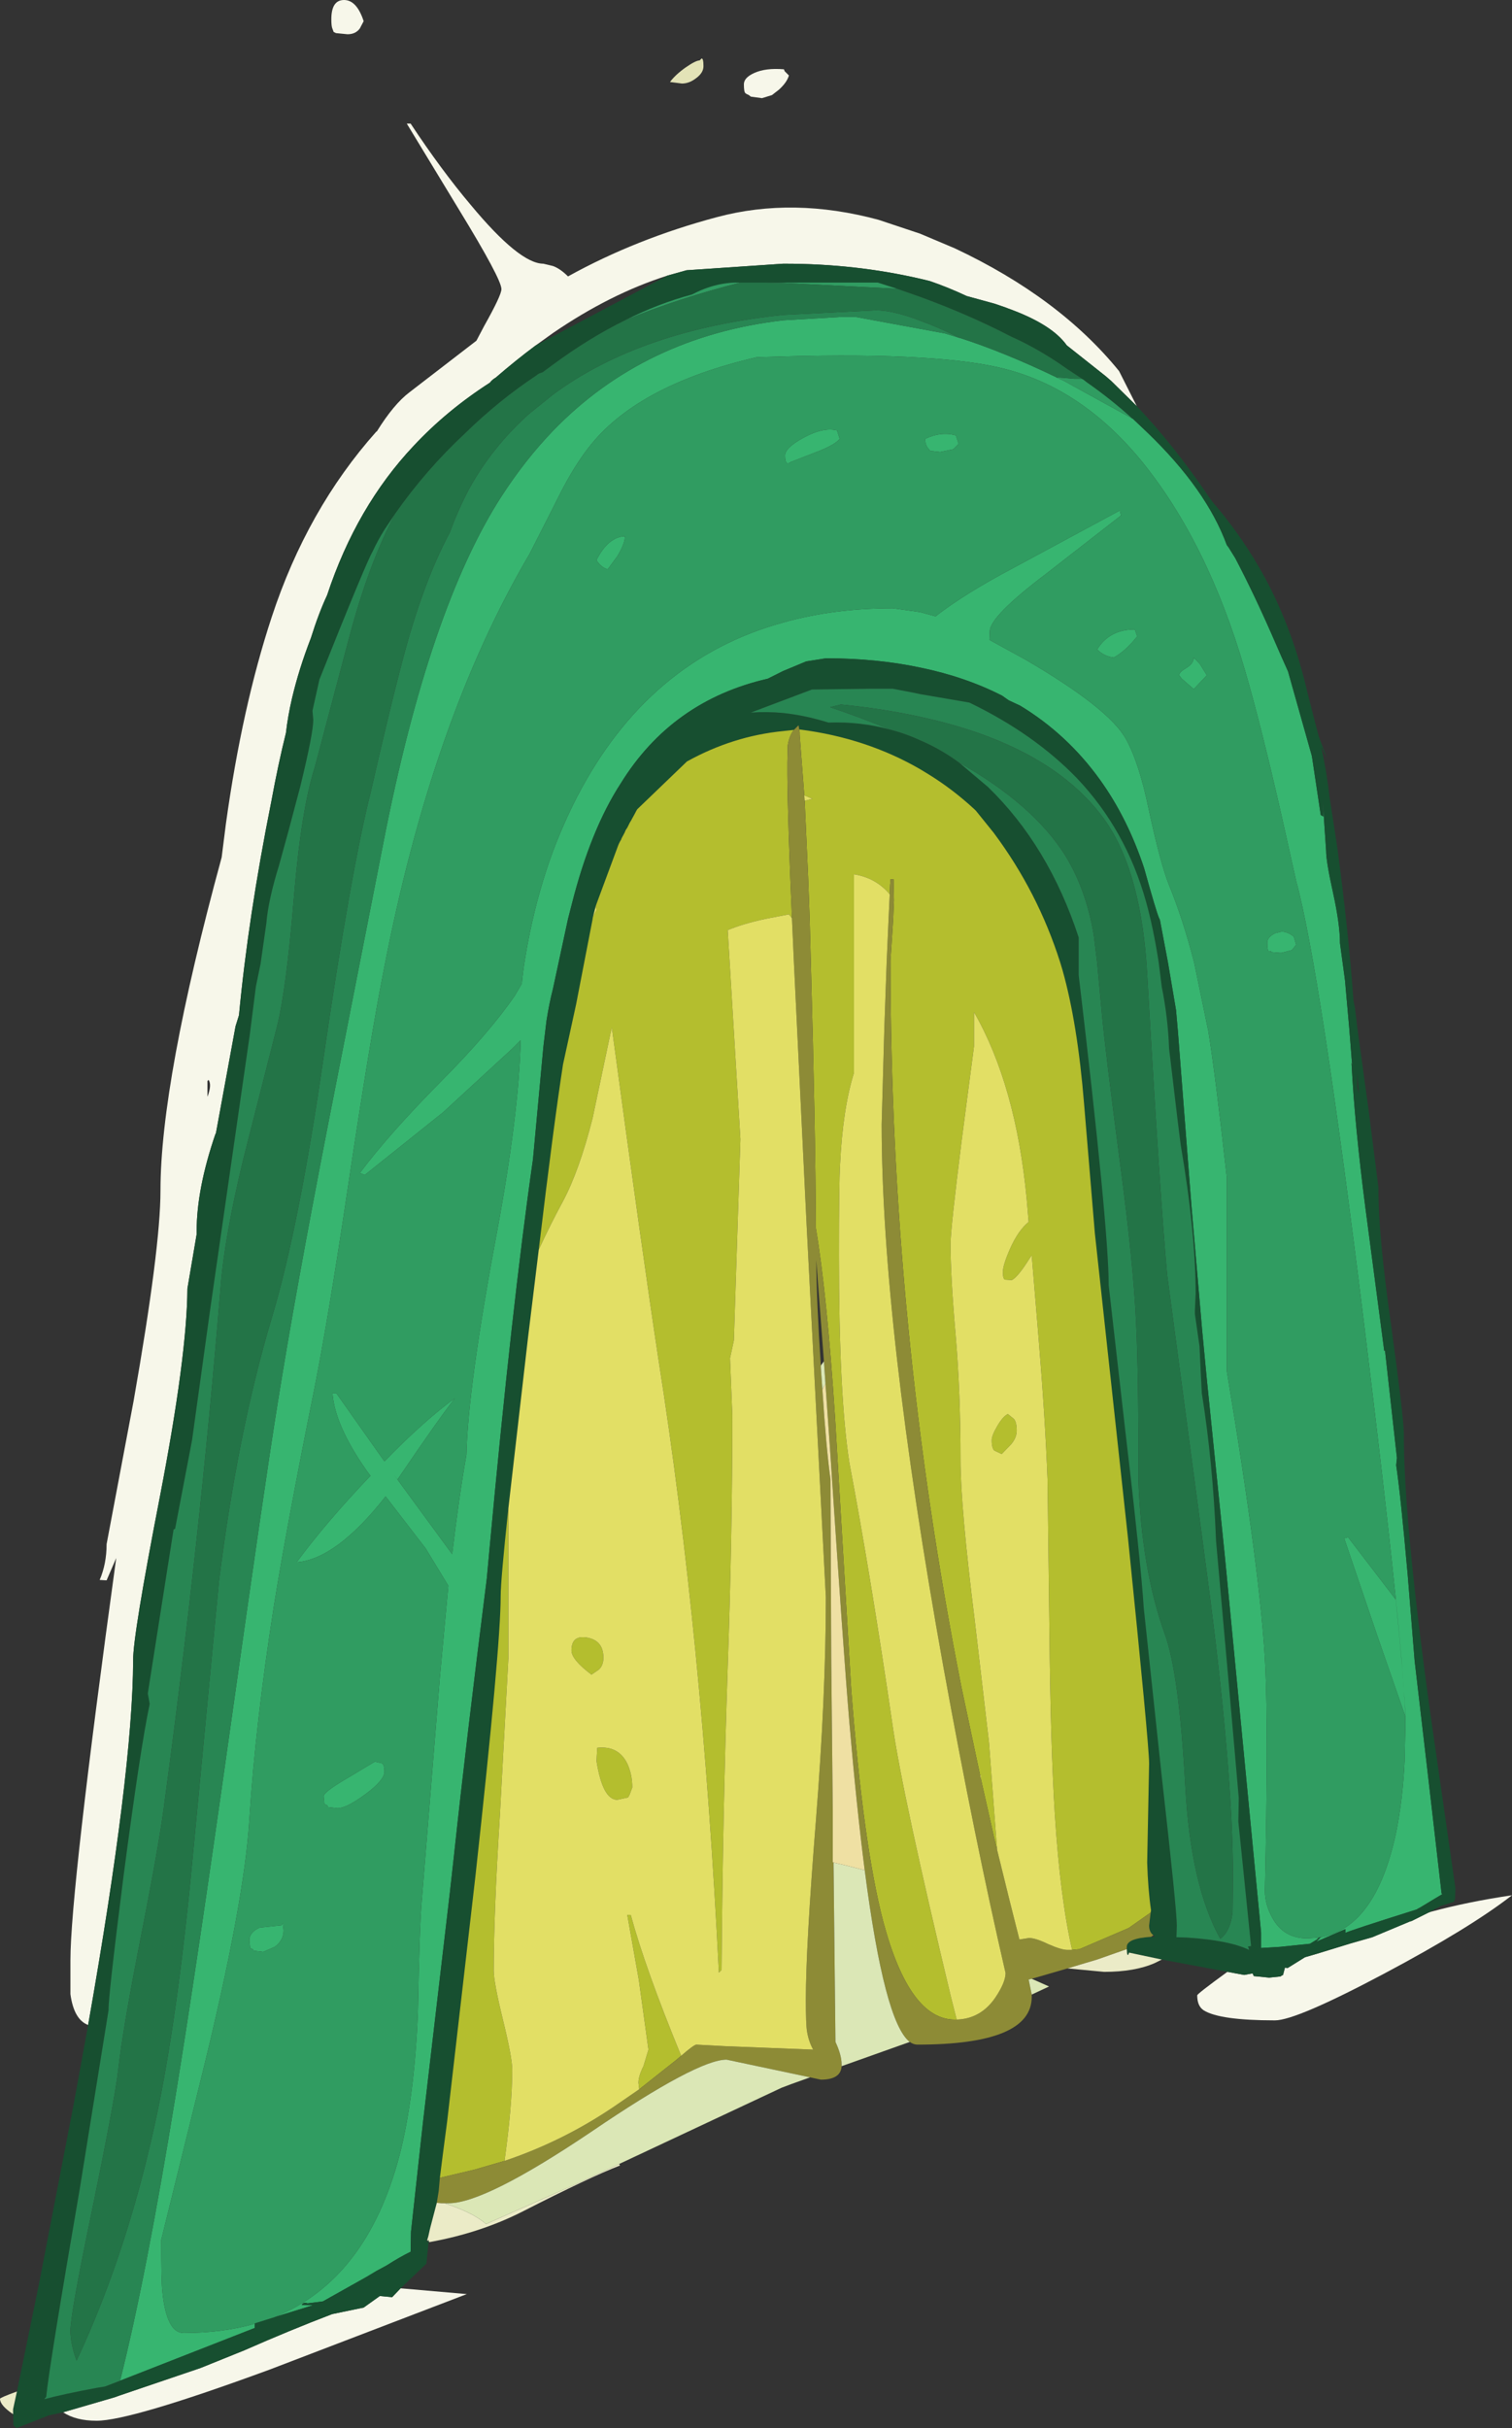 <?xml version="1.0" encoding="UTF-8" standalone="no"?>
<svg xmlns:ffdec="https://www.free-decompiler.com/flash" xmlns:xlink="http://www.w3.org/1999/xlink" ffdec:objectType="shape" height="315.35px" width="196.45px" xmlns="http://www.w3.org/2000/svg">
  <rect width="100%" height="100%" fill="#333333" stroke="none"/>
  <g transform="matrix(1.0, 0.0, 0.0, 1.0, 1.7, 34.25)">
    <path d="M41.35 -31.75 Q41.35 -34.25 43.0 -34.25 44.65 -34.25 45.55 -31.5 L45.05 -30.55 Q44.5 -29.8 43.45 -29.8 L41.95 -29.95 41.65 -30.1 41.5 -30.5 Q41.35 -30.8 41.35 -31.75 M9.75 228.75 Q7.9 228.05 7.45 224.75 L7.45 220.35 Q7.45 211.35 13.4 168.1 L12.15 171.0 11.25 170.95 Q12.15 168.85 12.15 166.3 L15.65 147.75 Q19.15 127.85 19.15 120.4 19.15 106.25 27.1 77.1 L27.65 72.75 Q29.75 57.6 33.6 45.9 38.2 31.9 47.2 21.8 L47.25 21.8 Q49.45 18.25 51.5 16.7 L60.2 10.0 61.2 8.1 Q63.45 4.1 63.45 3.3 63.45 2.0 57.95 -7.0 L51.15 -18.2 51.65 -18.2 Q55.65 -12.15 59.45 -7.65 65.8 0.0 68.9 0.0 L70.15 0.3 Q71.1 0.65 72.1 1.65 80.95 -3.25 91.45 -6.05 101.35 -8.7 112.45 -5.7 L117.85 -3.9 122.35 -2.0 Q135.95 4.4 143.7 13.95 L146.0 18.5 142.7 15.25 141.95 14.6 136.9 10.6 Q134.95 7.85 129.25 5.8 L129.0 5.7 127.55 5.2 123.9 4.2 Q121.45 3.05 119.1 2.25 L117.85 1.95 Q109.4 0.0 100.25 0.0 L100.05 0.0 87.5 0.85 85.0 1.55 Q77.6 3.9 70.15 9.0 L67.85 10.65 Q65.3 12.55 62.7 14.8 62.25 15.05 61.95 15.45 56.35 19.05 52.05 23.65 44.6 31.55 40.8 43.05 39.7 45.4 38.7 48.6 37.15 52.6 36.25 56.4 35.7 58.75 35.45 60.95 34.45 64.95 33.55 69.85 30.55 84.85 29.35 97.6 L28.9 99.05 26.35 112.95 26.3 113.0 Q23.85 120.15 23.85 125.65 L23.85 126.05 22.65 133.1 Q22.6 141.85 19.1 160.0 15.55 178.25 15.6 181.4 15.55 195.85 9.75 228.75 M183.8 214.2 L184.2 214.05 Q189.0 212.75 194.75 211.9 189.3 216.15 178.1 222.1 166.7 228.15 163.95 228.15 156.8 228.15 154.7 226.85 153.85 226.3 153.85 224.9 153.85 224.7 157.7 221.9 L157.8 221.85 159.95 222.25 161.05 222.05 161.2 222.4 163.2 222.6 164.65 222.45 Q164.95 222.25 165.0 222.25 L165.25 221.3 165.6 221.35 167.85 219.95 169.4 219.5 173.8 218.15 176.6 217.35 181.5 215.3 181.7 215.25 182.6 214.8 183.0 214.6 183.8 214.2 M50.35 262.95 L58.95 263.7 33.35 273.5 Q15.25 280.15 10.85 280.15 8.15 280.15 6.5 279.05 L13.2 277.1 13.75 276.9 24.35 273.3 30.05 271.0 Q35.95 268.4 41.45 266.3 L45.55 265.45 47.65 263.95 49.25 264.1 50.35 262.95 M100.25 -25.0 L100.8 -24.45 Q100.55 -23.55 99.5 -22.6 L98.6 -21.9 97.3 -21.5 95.85 -21.7 95.6 -21.9 Q95.25 -22.05 95.15 -22.15 94.95 -22.3 94.95 -23.3 94.95 -24.15 96.25 -24.75 97.75 -25.45 100.15 -25.25 L100.25 -25.0 M25.25 108.2 Q25.85 106.65 25.4 106.0 L25.25 106.15 25.25 108.2" fill="#f7f7ea" fill-rule="evenodd" stroke="none"/>
    <path d="M89.2 -26.4 L89.45 -26.65 Q89.7 -26.7 89.7 -25.65 89.7 -24.8 88.75 -24.1 87.85 -23.4 86.9 -23.4 L85.35 -23.6 Q86.05 -24.55 87.4 -25.5 88.7 -26.4 89.2 -26.4" fill="#e3e3b7" fill-rule="evenodd" stroke="none"/>
    <path d="M145.4 20.1 L145.45 20.1 147.35 21.9 Q155.05 29.3 157.7 36.55 L157.9 36.8 158.8 38.25 Q161.4 43.2 164.1 49.45 L164.8 51.05 165.65 52.95 168.75 63.95 169.9 71.6 170.25 71.8 170.15 69.6 170.6 76.25 Q170.6 77.65 171.5 81.7 172.4 85.8 172.4 88.25 L173.05 93.05 173.6 99.25 173.95 103.7 174.0 104.1 173.9 103.8 Q174.3 111.75 175.7 122.6 L178.15 141.2 178.25 141.15 179.8 155.1 179.7 156.05 Q180.25 159.6 181.2 170.3 L182.1 181.45 183.75 195.6 185.6 211.65 185.7 211.75 182.8 213.5 Q182.5 213.65 182.35 213.75 173.3 216.6 173.1 216.8 L173.1 216.3 169.4 217.9 169.35 217.9 169.4 217.85 169.9 217.35 Q177.0 216.1 179.65 203.95 180.55 199.65 180.8 194.4 L180.9 189.7 Q180.9 181.35 175.55 137.85 169.85 91.7 166.7 80.15 L164.8 71.65 Q162.1 59.8 160.05 52.8 155.2 36.15 146.55 25.55 138.85 16.2 128.8 13.65 124.7 12.6 117.85 12.2 110.5 11.75 100.05 12.05 L96.6 12.15 Q81.55 15.65 75.2 23.35 73.0 26.0 70.8 30.4 L70.15 31.7 67.1 37.7 Q54.4 59.25 48.15 91.8 46.4 100.6 43.55 119.65 40.85 137.8 38.9 147.35 35.6 163.75 33.9 174.25 31.5 189.55 30.7 202.05 30.05 212.85 24.6 235.0 L19.25 256.65 Q19.25 262.05 19.4 263.4 19.95 268.75 22.15 268.75 27.2 268.75 31.4 267.55 L31.4 268.1 13.9 274.95 Q17.3 261.45 21.1 238.0 23.8 221.5 28.2 190.3 32.75 158.05 34.35 148.15 36.7 133.45 40.95 111.65 L48.1 75.25 Q54.05 44.75 63.5 30.15 66.55 25.45 70.15 21.7 82.0 9.45 100.05 7.35 L107.8 6.9 108.0 6.9 108.15 6.9 108.3 6.9 108.45 6.9 108.6 6.9 108.75 6.9 108.9 6.9 109.05 6.9 109.15 6.9 109.25 6.9 109.4 6.9 121.05 9.05 123.0 9.65 122.9 9.6 Q128.8 11.5 135.55 14.75 L135.5 14.75 136.05 15.0 136.5 15.2 145.4 20.1 M169.65 217.4 L169.55 217.5 169.4 217.65 168.5 218.2 164.65 218.6 163.9 218.65 162.15 218.75 162.15 216.75 157.45 167.95 155.1 144.9 154.5 138.6 153.1 122.35 151.35 99.8 151.1 96.95 150.05 90.75 149.0 85.2 148.9 85.0 Q148.55 84.25 146.95 78.5 144.8 72.0 141.2 67.0 136.95 61.1 130.85 57.4 L129.35 56.7 128.5 56.1 Q123.7 53.65 117.85 52.45 112.2 51.25 105.6 51.25 L103.05 51.65 100.05 52.9 98.05 53.9 Q85.6 56.75 78.95 67.5 75.05 73.5 72.6 83.15 L72.1 85.1 70.15 94.15 Q69.65 96.1 69.3 98.35 L68.9 101.7 67.55 116.3 Q64.8 135.45 61.9 166.95 L61.55 170.75 Q58.85 192.1 57.3 206.6 L56.75 211.55 53.25 241.45 51.7 255.6 51.65 258.2 Q50.3 258.85 48.5 260.0 L47.2 260.7 45.95 261.45 40.25 264.65 38.25 264.9 Q37.75 264.7 37.5 265.1 L38.95 265.15 33.95 266.7 Q45.95 261.85 50.2 245.7 52.15 238.15 52.6 227.0 52.8 215.95 53.1 212.6 L55.45 183.6 56.55 171.7 53.6 166.85 48.4 160.1 Q42.0 168.25 36.85 168.65 40.55 163.6 46.4 157.45 L46.45 157.45 45.9 156.7 Q41.8 150.85 41.5 146.7 L42.0 146.7 48.25 155.55 Q53.3 150.35 57.4 147.35 55.35 149.95 49.95 157.9 L49.5 157.3 56.35 166.65 57.05 167.6 Q57.9 160.35 58.9 154.7 59.1 145.8 62.9 125.6 65.7 110.5 65.95 100.85 L64.85 101.95 56.05 110.05 55.95 110.15 45.7 118.35 45.05 118.1 Q48.95 112.9 55.7 106.1 61.9 99.85 65.2 95.05 L66.1 93.5 Q66.35 90.7 67.15 86.85 68.3 81.3 70.15 76.3 71.55 72.6 73.3 69.2 82.55 51.4 100.05 46.6 106.6 44.75 114.3 44.75 L117.85 45.25 119.85 45.8 Q123.65 42.85 129.8 39.6 L143.8 32.05 143.95 32.7 134.25 40.25 Q126.9 45.8 126.9 47.75 L126.85 48.85 131.5 51.4 Q142.4 57.75 144.6 61.75 146.3 64.8 147.55 70.85 149.05 77.8 150.15 80.6 152.0 85.1 153.45 90.75 L155.3 99.7 Q156.2 105.2 157.7 118.7 L157.7 143.85 Q162.15 170.5 162.7 182.2 163.1 190.5 162.65 211.3 162.65 213.15 163.65 214.9 165.1 217.5 168.15 217.5 L169.65 217.4 M166.4 87.4 L166.7 88.45 166.15 89.15 164.8 89.5 164.6 89.5 163.4 89.4 163.45 89.25 163.2 89.35 Q162.95 89.25 162.95 88.2 162.95 87.45 164.0 86.95 L164.8 86.75 Q165.6 86.75 166.4 87.4 M173.45 165.4 L179.65 173.5 Q180.75 184.3 180.9 188.7 L177.3 178.35 172.95 165.55 173.45 165.4 M122.85 23.4 L122.15 24.1 120.45 24.45 119.15 24.3 119.0 24.1 Q118.5 23.6 118.5 22.75 120.55 21.75 122.5 22.3 L122.85 23.4 M146.05 48.4 Q144.5 50.35 143.0 51.15 141.75 51.0 140.85 50.1 142.45 47.5 145.75 47.5 L146.05 48.4 M107.4 22.75 Q106.8 23.5 104.65 24.35 L101.05 25.75 100.7 25.95 Q100.3 25.95 100.3 24.9 100.3 23.9 102.7 22.6 105.25 21.2 107.05 21.65 L107.4 22.75 M153.4 51.15 L154.2 52.0 155.1 53.45 153.4 55.25 151.85 53.9 151.5 53.45 Q151.5 53.05 152.45 52.5 153.4 51.9 153.4 51.15 M77.25 39.7 Q76.35 39.4 75.8 38.5 76.5 37.05 77.5 36.2 78.5 35.4 79.5 35.4 79.5 36.35 78.5 38.0 L77.25 39.7 M48.25 195.85 Q48.25 196.95 45.75 198.8 43.3 200.6 42.15 200.6 L40.9 200.45 40.85 200.25 40.45 200.05 40.35 199.05 Q40.35 198.5 43.25 196.8 L47.0 194.55 47.9 194.75 Q48.25 194.9 48.25 195.85 M35.15 216.45 Q35.15 217.75 34.0 218.6 L32.5 219.25 31.25 219.1 31.2 218.95 30.8 218.75 30.7 217.75 Q30.7 216.7 32.05 216.1 L34.9 215.8 35.05 215.5 35.15 216.45" fill="#37b570" fill-rule="evenodd" stroke="none"/>
    <path d="M146.0 18.5 Q150.8 23.55 155.35 30.25 L155.85 30.95 Q159.3 34.95 161.9 39.45 163.5 42.2 164.8 45.25 166.9 50.15 168.2 55.8 L169.3 60.1 169.65 61.4 170.7 64.25 169.95 62.7 Q170.7 66.1 171.05 69.3 L172.05 75.8 Q173.5 86.65 174.15 95.65 L174.35 96.7 174.65 99.2 176.15 110.15 177.4 120.0 Q177.35 126.0 179.05 137.9 180.65 149.65 180.7 151.8 180.65 163.0 184.1 188.0 L187.4 211.0 187.35 212.35 187.2 212.75 185.45 213.3 185.4 213.35 183.8 214.2 183.0 214.6 182.6 214.8 181.7 215.25 181.5 215.3 176.6 217.35 173.8 218.15 169.4 219.5 167.85 219.95 165.6 221.35 165.25 221.3 165.0 222.25 Q164.95 222.25 164.65 222.45 L163.2 222.6 161.2 222.4 161.05 222.05 159.95 222.25 157.8 221.85 149.25 220.25 145.0 219.35 Q144.75 220.15 144.7 218.9 L144.7 218.6 Q144.7 217.5 147.85 217.3 L148.35 217.3 148.15 217.1 147.9 216.85 Q147.6 216.45 147.6 215.85 L147.8 214.15 147.85 213.85 Q147.45 211.1 147.35 207.65 L147.6 194.8 Q147.6 192.4 144.85 165.45 L140.55 125.9 139.15 109.1 Q138.3 98.65 136.35 91.75 L136.05 90.75 Q133.15 81.6 127.4 73.9 L125.1 71.05 124.95 70.9 Q122.15 68.3 119.0 66.35 L117.85 65.65 Q110.85 61.6 102.25 60.5 L102.15 60.5 102.05 59.95 101.45 60.55 100.05 60.7 Q93.5 61.35 87.55 64.65 L81.1 70.85 80.95 71.1 80.85 71.3 80.25 72.4 80.15 72.55 80.05 72.75 79.95 72.95 79.8 73.25 79.6 73.55 79.45 73.9 79.05 74.65 79.0 74.8 78.85 75.05 78.7 75.35 78.6 75.6 75.8 83.15 75.7 83.45 75.35 84.8 75.3 85.05 75.3 85.1 73.15 96.2 71.45 104.0 Q70.2 112.1 68.3 128.05 L66.9 139.5 64.35 161.65 Q63.35 170.95 63.35 173.1 63.35 179.6 60.05 209.6 L56.4 241.25 55.85 245.45 55.45 248.6 55.3 250.3 55.05 251.85 54.25 254.9 54.15 255.3 53.95 256.2 53.7 257.0 53.9 256.8 54.0 256.65 54.0 256.85 53.7 259.75 50.35 262.95 49.25 264.1 47.65 263.95 45.55 265.45 41.45 266.3 Q35.95 268.4 30.05 271.0 L24.35 273.3 13.75 276.9 13.2 277.1 6.5 279.05 4.65 279.45 0.45 281.1 0.05 280.75 0.0 279.3 0.0 278.65 0.5 276.35 3.35 262.45 7.9 238.9 9.75 228.75 Q15.55 195.85 15.6 181.4 15.55 178.25 19.1 160.0 22.6 141.85 22.65 133.1 L23.85 126.05 23.85 125.65 Q23.85 120.15 26.3 113.0 L26.35 112.95 28.9 99.05 29.35 97.6 Q30.55 84.85 33.55 69.85 34.45 64.95 35.45 60.95 35.7 58.75 36.25 56.4 37.15 52.6 38.7 48.6 39.7 45.4 40.8 43.05 44.6 31.55 52.05 23.65 56.35 19.05 61.95 15.45 62.25 15.05 62.7 14.8 65.3 12.55 67.85 10.65 L85.0 1.55 87.5 0.85 100.05 0.0 100.25 0.0 Q109.4 0.0 117.85 1.95 L119.1 2.25 Q121.45 3.05 123.9 4.2 L127.55 5.2 129.0 5.7 129.25 5.8 Q134.95 7.85 136.9 10.6 L141.95 14.6 142.7 15.25 146.0 18.5 M169.9 217.35 L169.4 217.85 169.35 217.9 169.4 217.9 173.1 216.3 173.1 216.8 Q173.3 216.6 182.35 213.75 182.5 213.65 182.8 213.5 L185.7 211.75 185.6 211.65 183.75 195.6 182.1 181.45 181.2 170.3 Q180.25 159.6 179.7 156.05 L179.8 155.1 178.25 141.15 178.15 141.2 175.7 122.6 Q174.3 111.75 173.9 103.8 L174.0 104.1 173.95 103.7 173.6 99.25 173.05 93.05 172.4 88.25 Q172.4 85.8 171.5 81.7 170.6 77.65 170.6 76.25 L170.15 69.6 170.25 71.8 169.9 71.6 168.75 63.95 165.65 52.95 164.8 51.05 164.1 49.45 Q161.4 43.2 158.8 38.25 L157.9 36.8 157.7 36.55 Q155.05 29.3 147.35 21.9 L145.45 20.1 145.4 20.1 Q142.65 17.6 139.5 15.4 L139.05 15.05 138.85 14.95 138.75 14.85 137.0 13.7 Q133.35 11.1 129.65 9.45 124.15 6.6 117.85 4.3 L114.85 3.25 112.35 2.45 97.6 2.45 94.5 2.45 94.3 2.45 Q91.25 2.4 88.2 4.0 83.9 5.15 79.6 7.3 74.9 9.6 70.15 13.1 L68.8 14.1 68.5 14.2 Q68.2 14.3 68.0 14.5 63.1 17.75 58.75 22.0 53.65 26.75 49.65 32.45 L48.25 34.55 Q47.4 35.9 46.7 37.4 45.85 38.85 39.8 54.0 L38.9 58.05 39.0 59.25 Q39.0 61.0 37.3 67.95 L35.8 73.6 34.55 78.15 Q33.15 82.65 32.9 85.7 L32.15 90.95 31.55 93.85 30.75 100.15 25.65 135.5 23.25 152.8 21.05 164.3 20.85 164.4 17.5 185.7 17.75 187.05 Q16.55 192.65 14.35 209.4 12.35 225.15 12.4 226.85 L8.65 250.1 Q4.7 273.0 4.3 277.05 L4.05 277.35 Q6.7 276.65 10.75 275.9 L11.95 275.7 13.9 274.95 31.4 268.1 31.4 267.55 31.4 267.5 33.95 266.7 38.95 265.15 37.5 265.1 Q37.75 264.7 38.25 264.9 L40.25 264.65 45.95 261.45 47.2 260.7 48.5 260.0 Q50.3 258.85 51.65 258.2 L51.7 255.6 53.25 241.45 56.75 211.55 57.3 206.6 Q58.85 192.1 61.55 170.75 L61.9 166.95 Q64.8 135.45 67.55 116.3 L68.9 101.7 69.3 98.35 Q69.65 96.1 70.15 94.15 L72.1 85.1 72.6 83.15 Q75.05 73.5 78.95 67.5 85.6 56.75 98.05 53.9 L100.05 52.9 103.05 51.65 105.6 51.25 Q112.2 51.25 117.85 52.45 123.7 53.65 128.5 56.1 L129.35 56.7 130.85 57.4 Q136.95 61.1 141.2 67.0 144.8 72.0 146.95 78.5 148.55 84.25 148.9 85.0 L149.0 85.2 150.05 90.75 151.1 96.95 151.35 99.8 153.1 122.35 154.5 138.6 155.1 144.9 157.45 167.95 162.15 216.75 162.15 218.75 163.9 218.65 164.65 218.6 168.5 218.2 169.4 217.65 169.55 217.5 169.65 217.4 170.0 217.3 169.9 217.35 M174.65 106.95 L174.85 107.8 174.65 105.2 174.65 106.95 M122.85 64.75 L123.1 64.95 126.65 67.95 Q134.55 75.6 138.45 87.5 L138.45 92.4 Q142.35 125.25 142.35 132.7 L144.4 150.65 Q146.55 168.9 146.9 174.55 L149.2 196.1 Q151.2 213.75 151.2 215.85 L151.15 217.35 152.55 217.4 Q158.0 217.75 160.6 219.0 L160.45 218.55 160.85 218.5 159.2 202.35 159.25 199.25 157.85 183.25 156.3 165.9 Q155.9 155.75 154.45 146.7 L154.3 143.75 154.15 140.6 153.55 136.4 153.55 135.95 153.65 133.8 Q153.65 125.85 151.7 114.4 L151.3 111.2 150.2 101.95 Q150.05 97.9 149.25 93.95 L148.85 90.75 Q148.15 86.25 147.2 82.85 144.6 73.55 138.25 66.85 132.65 61.05 124.25 57.0 L117.85 55.9 117.15 55.75 114.3 55.2 111.4 55.2 103.8 55.3 95.85 58.3 Q97.9 58.15 100.05 58.35 102.9 58.65 105.95 59.6 110.1 59.45 113.9 60.5 115.9 61.0 117.85 61.9 120.45 63.0 122.85 64.75" fill="#174f30" fill-rule="evenodd" stroke="none"/>
    <path d="M145.4 20.1 L136.5 15.2 136.05 15.0 135.5 14.75 135.55 14.75 137.85 14.95 138.85 14.95 139.05 15.05 139.5 15.4 Q142.65 17.6 145.4 20.1 M31.4 267.55 Q27.2 268.75 22.15 268.75 19.95 268.75 19.4 263.4 19.25 262.05 19.25 256.65 L24.6 235.0 Q30.05 212.85 30.7 202.05 31.5 189.55 33.9 174.25 35.6 163.75 38.9 147.35 40.85 137.8 43.55 119.65 46.4 100.6 48.15 91.8 54.4 59.25 67.1 37.7 L70.15 31.7 70.8 30.4 Q73.0 26.0 75.2 23.35 81.55 15.65 96.6 12.15 L100.05 12.05 Q110.5 11.75 117.85 12.2 124.7 12.6 128.8 13.65 138.85 16.2 146.55 25.55 155.2 36.15 160.05 52.8 162.1 59.8 164.8 71.65 L166.7 80.15 Q169.85 91.7 175.55 137.85 180.9 181.35 180.9 189.7 L180.8 194.4 Q180.55 199.65 179.65 203.95 177.0 216.1 169.9 217.35 L170.0 217.3 169.65 217.4 168.15 217.5 Q165.1 217.5 163.65 214.9 162.65 213.15 162.65 211.3 163.1 190.5 162.7 182.2 162.15 170.5 157.7 143.85 L157.7 118.7 Q156.2 105.2 155.3 99.7 L153.45 90.75 Q152.0 85.1 150.15 80.6 149.05 77.8 147.55 70.85 146.3 64.8 144.6 61.75 142.4 57.75 131.5 51.4 L126.85 48.85 126.9 47.75 Q126.9 45.8 134.25 40.25 L143.95 32.7 143.8 32.05 129.8 39.6 Q123.65 42.85 119.85 45.8 L117.85 45.25 114.3 44.75 Q106.6 44.75 100.05 46.6 82.55 51.4 73.3 69.2 71.55 72.6 70.15 76.3 68.3 81.3 67.15 86.85 66.35 90.7 66.1 93.5 L65.2 95.05 Q61.9 99.85 55.7 106.1 48.95 112.9 45.05 118.1 L45.7 118.35 55.95 110.15 56.05 110.05 64.85 101.95 65.95 100.85 Q65.7 110.5 62.9 125.6 59.1 145.8 58.9 154.7 57.9 160.35 57.05 167.6 L56.35 166.65 49.5 157.3 49.95 157.9 Q55.35 149.95 57.4 147.35 53.3 150.35 48.25 155.55 L42.0 146.7 41.5 146.7 Q41.8 150.85 45.9 156.7 L46.45 157.45 46.4 157.45 Q40.55 163.6 36.85 168.65 42.0 168.25 48.4 160.1 L53.6 166.85 56.55 171.7 55.45 183.6 53.1 212.6 Q52.8 215.95 52.6 227.0 52.15 238.15 50.2 245.7 45.95 261.85 33.95 266.7 L31.4 267.5 31.4 267.55 M166.4 87.4 Q165.6 86.75 164.8 86.75 L164.0 86.95 Q162.95 87.45 162.95 88.2 162.95 89.25 163.2 89.35 L163.45 89.25 163.4 89.4 164.6 89.5 164.8 89.5 166.15 89.15 166.7 88.45 166.4 87.4 M122.85 23.4 L122.5 22.3 Q120.55 21.75 118.5 22.75 118.5 23.6 119.0 24.1 L119.15 24.3 120.45 24.45 122.15 24.1 122.85 23.4 M173.45 165.4 L172.95 165.55 177.3 178.35 180.9 188.7 Q180.75 184.3 179.65 173.5 L173.45 165.4 M114.85 3.25 L100.05 2.5 97.6 2.45 112.35 2.45 114.85 3.25 M94.5 2.45 Q86.4 4.5 79.6 7.3 83.9 5.15 88.2 4.0 91.25 2.4 94.3 2.45 L94.5 2.45 M146.05 48.4 L145.75 47.5 Q142.45 47.5 140.85 50.1 141.75 51.0 143.0 51.15 144.5 50.35 146.05 48.4 M107.4 22.75 L107.05 21.65 Q105.25 21.2 102.7 22.6 100.3 23.9 100.3 24.9 100.3 25.95 100.7 25.95 L101.05 25.75 104.65 24.35 Q106.8 23.5 107.4 22.75 M153.4 51.15 Q153.4 51.9 152.45 52.5 151.5 53.05 151.5 53.45 L151.85 53.9 153.4 55.25 155.1 53.45 154.2 52.0 153.4 51.15 M77.25 39.7 L78.5 38.0 Q79.5 36.35 79.5 35.4 78.5 35.4 77.5 36.2 76.5 37.05 75.8 38.5 76.35 39.4 77.25 39.7 M48.25 195.85 Q48.25 194.9 47.9 194.75 L47.0 194.55 43.25 196.8 Q40.35 198.5 40.35 199.05 L40.45 200.05 40.85 200.25 40.9 200.45 42.15 200.6 Q43.3 200.6 45.75 198.8 48.25 196.95 48.25 195.85 M35.15 216.45 L35.05 215.5 34.9 215.8 32.05 216.1 Q30.7 216.7 30.7 217.75 L30.8 218.75 31.2 218.95 31.25 219.1 32.5 219.25 34.0 218.6 Q35.15 217.75 35.15 216.45" fill="#309c61" fill-rule="evenodd" stroke="none"/>
    <path d="M122.9 9.6 L123.0 9.65 121.05 9.05 109.4 6.9 109.25 6.9 109.15 6.9 109.05 6.9 108.9 6.9 108.75 6.9 108.6 6.9 108.45 6.9 108.3 6.9 108.15 6.9 108.0 6.9 107.8 6.9 100.05 7.35 Q82.0 9.45 70.15 21.7 66.55 25.45 63.5 30.15 54.05 44.75 48.1 75.25 L40.95 111.65 Q36.7 133.45 34.35 148.15 32.75 158.05 28.2 190.3 23.8 221.5 21.1 238.0 17.3 261.45 13.9 274.95 L11.95 275.7 10.75 275.9 Q6.7 276.65 4.05 277.35 L4.3 277.05 Q4.7 273.0 8.65 250.1 L12.4 226.85 Q12.35 225.15 14.35 209.4 16.55 192.65 17.75 187.05 L17.5 185.7 20.85 164.4 21.05 164.3 23.25 152.8 25.65 135.5 30.75 100.15 31.55 93.85 32.15 90.95 32.9 85.7 Q33.15 82.65 34.55 78.15 L35.8 73.6 37.3 67.95 Q39.0 61.0 39.0 59.25 L38.9 58.05 39.8 54.0 Q45.85 38.85 46.7 37.4 47.4 35.9 48.25 34.55 L49.65 32.45 Q46.25 38.9 43.75 48.25 L39.2 65.4 Q37.45 70.85 36.5 82.15 35.5 94.4 34.25 99.25 L29.95 116.15 Q27.45 126.45 26.95 133.05 24.3 165.75 19.55 200.75 18.9 205.65 16.55 217.6 14.3 228.95 13.65 234.65 13.25 238.3 10.25 252.85 7.45 266.3 7.45 268.45 7.45 270.15 8.25 272.35 15.2 257.5 18.95 239.1 21.6 225.95 23.5 205.25 L26.75 171.1 Q29.2 151.65 33.6 136.95 37.15 125.15 40.35 103.0 43.9 78.8 46.45 68.7 48.95 57.75 50.5 51.9 53.2 41.5 56.75 34.9 57.75 32.1 59.25 29.25 62.25 23.8 67.05 19.5 L70.15 17.0 Q81.5 8.6 100.05 6.65 L112.1 6.05 Q114.35 6.05 117.85 7.4 120.1 8.2 122.9 9.6 M113.9 60.5 Q110.1 59.45 105.95 59.6 102.9 58.65 100.05 58.35 97.9 58.15 95.85 58.3 L103.8 55.3 111.4 55.2 114.3 55.2 117.15 55.75 117.85 55.9 124.25 57.0 Q132.65 61.05 138.25 66.85 144.6 73.55 147.2 82.85 148.15 86.25 148.85 90.75 L149.25 93.95 Q150.05 97.9 150.2 101.95 L151.3 111.2 151.7 114.4 Q153.65 125.85 153.65 133.8 L153.55 135.95 153.55 136.4 154.15 140.6 154.3 143.75 154.45 146.7 Q155.9 155.75 156.3 165.9 L157.85 183.25 159.25 199.25 159.2 202.35 160.85 218.5 160.45 218.55 160.6 219.0 Q158.0 217.75 152.55 217.4 L151.15 217.35 151.2 215.85 Q151.2 213.75 149.2 196.1 L146.9 174.55 Q146.55 168.9 144.4 150.65 L142.35 132.7 Q142.35 125.25 138.45 92.4 L138.45 87.5 Q134.55 75.6 126.65 67.95 L123.1 64.95 122.85 64.75 Q132.5 70.2 136.7 76.85 139.4 81.25 140.4 87.1 L140.85 90.75 141.45 97.25 Q141.9 102.2 143.85 117.0 145.55 129.75 145.9 137.35 146.25 144.3 146.2 157.75 146.6 169.55 149.65 178.0 151.5 183.1 152.3 197.7 153.0 210.65 156.85 217.55 158.15 216.6 158.45 214.1 L158.5 209.7 Q158.5 195.45 155.05 169.65 L149.95 131.35 Q149.0 121.05 147.35 92.3 L147.25 90.75 Q146.3 78.2 141.55 71.85 134.5 62.45 117.85 58.85 113.1 57.8 107.55 57.25 L106.15 57.6 Q110.3 59.0 113.9 60.5" fill="#288653" fill-rule="evenodd" stroke="none"/>
    <path d="M135.55 14.75 Q128.8 11.5 122.9 9.6 120.1 8.2 117.85 7.4 114.35 6.05 112.1 6.05 L100.05 6.65 Q81.5 8.6 70.15 17.0 L67.05 19.5 Q62.25 23.8 59.25 29.25 57.75 32.1 56.75 34.9 53.2 41.5 50.5 51.9 48.95 57.75 46.45 68.7 43.9 78.8 40.35 103.0 37.15 125.15 33.6 136.95 29.2 151.65 26.75 171.1 L23.5 205.25 Q21.6 225.95 18.95 239.1 15.2 257.5 8.25 272.35 7.45 270.15 7.45 268.45 7.45 266.3 10.25 252.85 13.25 238.3 13.65 234.65 14.3 228.95 16.55 217.6 18.9 205.65 19.55 200.75 24.3 165.75 26.95 133.05 27.45 126.45 29.95 116.15 L34.25 99.25 Q35.5 94.4 36.5 82.15 37.45 70.85 39.2 65.4 L43.75 48.25 Q46.25 38.9 49.65 32.45 53.65 26.75 58.75 22.0 63.1 17.75 68.0 14.5 68.2 14.3 68.5 14.2 L68.8 14.1 70.15 13.1 Q74.9 9.6 79.6 7.3 86.4 4.5 94.5 2.45 L97.6 2.45 100.05 2.5 114.85 3.25 117.85 4.3 Q124.15 6.6 129.65 9.45 133.35 11.1 137.0 13.7 L138.75 14.85 138.85 14.95 137.85 14.95 135.55 14.75 M113.9 60.5 Q110.3 59.0 106.15 57.6 L107.55 57.25 Q113.1 57.8 117.85 58.85 134.5 62.45 141.55 71.85 146.3 78.2 147.25 90.75 L147.35 92.3 Q149.0 121.05 149.95 131.35 L155.05 169.65 Q158.5 195.45 158.5 209.7 L158.45 214.1 Q158.15 216.6 156.85 217.55 153.0 210.65 152.3 197.7 151.5 183.1 149.65 178.0 146.6 169.55 146.2 157.75 146.25 144.3 145.9 137.35 145.55 129.75 143.85 117.0 141.9 102.2 141.45 97.25 L140.85 90.75 140.4 87.1 Q139.4 81.25 136.7 76.85 132.5 70.2 122.85 64.75 120.45 63.0 117.85 61.9 115.9 61.0 113.9 60.5" fill="#237447" fill-rule="evenodd" stroke="none"/>
    <path d="M102.15 60.5 L102.25 60.5 Q110.85 61.6 117.85 65.65 L119.0 66.35 Q122.15 68.3 124.95 70.9 L125.1 71.05 127.4 73.9 Q133.15 81.6 136.05 90.75 L136.35 91.75 Q138.3 98.65 139.15 109.1 L140.55 125.9 144.85 165.45 Q147.6 192.4 147.6 194.8 L147.35 207.65 Q147.45 211.1 147.85 213.85 L147.8 214.15 144.95 216.15 138.55 218.9 138.0 218.95 137.6 219.0 Q136.05 212.3 135.35 201.35 134.8 192.55 134.65 177.75 L134.4 157.85 Q134.1 149.95 133.25 139.65 L132.35 128.8 132.1 129.15 Q130.5 131.7 129.75 132.0 L128.9 131.95 Q128.6 131.9 128.6 130.95 128.6 130.05 129.55 127.9 130.6 125.55 131.95 124.45 L131.7 121.5 Q130.3 106.7 124.85 97.2 L124.85 101.65 123.25 113.85 Q121.8 125.35 121.8 127.35 121.8 131.5 122.45 139.0 123.1 146.5 123.1 155.4 123.1 161.45 124.95 176.25 L126.8 192.1 127.85 206.0 127.45 204.35 125.95 197.7 125.75 196.75 125.75 196.3 126.1 196.1 125.65 196.35 123.2 184.8 Q114.0 138.25 114.0 90.75 L114.0 90.5 114.3 85.9 114.35 85.1 114.45 82.7 114.4 79.95 114.0 79.95 114.0 80.2 113.95 80.65 113.9 81.9 Q112.1 79.75 109.25 79.3 L109.25 105.1 Q107.8 109.75 107.45 116.95 107.3 119.55 107.3 128.75 107.3 147.05 108.65 155.7 111.4 170.2 114.25 189.7 115.55 198.85 121.85 225.1 L122.6 228.05 122.35 228.05 Q116.45 228.05 113.05 215.3 110.45 205.35 108.9 185.2 L106.8 149.9 Q105.75 133.8 104.3 125.25 104.25 112.3 103.65 90.8 L103.65 90.75 103.5 85.1 103.3 79.7 102.85 69.75 103.85 69.5 102.8 69.05 102.2 61.15 102.2 61.1 102.2 60.85 102.15 60.65 102.15 60.5 M101.45 60.55 Q100.85 61.3 100.65 62.55 L100.6 64.75 100.6 66.4 Q100.65 72.6 101.2 85.0 L100.8 84.5 100.05 84.65 97.7 85.1 Q94.75 85.75 92.85 86.55 L94.5 113.7 93.65 139.85 93.15 142.15 93.45 149.55 Q93.45 165.2 92.85 182.25 92.2 201.5 92.05 221.6 L91.7 221.95 Q89.55 178.45 83.85 142.3 81.7 128.1 77.8 99.25 L77.65 99.8 75.3 110.95 Q73.55 117.85 71.4 121.85 69.8 124.8 68.3 128.05 70.2 112.1 71.45 104.0 L73.15 96.2 75.3 85.1 75.3 85.05 75.35 84.8 75.8 83.95 75.7 83.45 75.8 83.15 78.6 75.6 78.7 75.35 78.85 75.05 79.0 74.8 79.05 74.65 79.45 73.9 79.6 73.55 79.8 73.25 79.95 72.95 80.05 72.75 80.15 72.55 80.25 72.4 80.85 71.3 80.95 71.1 81.1 70.85 87.55 64.65 Q93.5 61.35 100.05 60.7 L101.45 60.55 M86.8 232.75 L86.5 233.0 86.15 233.3 81.35 237.1 81.25 236.25 Q81.25 235.4 81.9 234.1 L82.55 231.95 81.3 222.9 79.8 214.45 80.25 214.45 Q82.15 221.45 86.8 232.75 M63.85 246.4 L59.9 247.55 55.45 248.6 55.85 245.45 56.4 241.25 60.05 209.6 Q63.35 179.6 63.35 173.1 63.35 170.95 64.35 161.65 L64.35 181.15 63.25 201.5 Q62.45 214.2 62.45 221.7 62.45 223.2 63.65 228.1 64.85 233.0 64.85 234.55 64.85 239.25 63.85 246.4 M76.7 181.05 Q76.7 182.05 76.1 182.6 L75.15 183.25 Q72.55 181.3 72.55 180.1 72.55 178.05 74.65 178.45 76.7 178.85 76.7 181.05 M75.9 192.75 Q78.65 192.45 79.8 194.8 80.45 196.2 80.45 197.9 L80.1 198.85 79.9 199.2 78.5 199.5 Q76.6 199.5 75.8 194.45 L75.9 192.75 M129.25 149.4 L130.05 150.05 Q130.4 150.5 130.4 151.55 130.4 152.45 129.7 153.3 L128.45 154.6 127.5 154.15 Q127.15 153.85 127.15 152.8 127.15 152.2 127.85 151.0 128.6 149.7 129.25 149.4" fill="#b4be2e" fill-rule="evenodd" stroke="none"/>
    <path d="M137.0 221.4 L132.35 222.75 131.95 222.85 132.35 224.8 132.35 225.1 Q132.35 231.3 117.5 231.3 117.0 231.3 116.5 230.95 113.2 228.4 110.65 208.65 109.6 200.5 108.65 189.4 107.85 179.85 106.1 153.3 L105.55 145.45 105.35 142.55 104.35 129.4 Q104.4 135.0 104.95 143.1 L104.95 143.4 105.15 146.2 Q105.65 153.95 106.2 157.85 L106.3 181.0 106.5 200.95 106.5 204.3 106.5 207.6 106.6 207.65 106.85 230.95 Q107.65 232.65 107.65 233.9 L107.65 234.1 Q107.55 235.85 104.95 235.85 L103.55 235.55 92.7 233.25 Q88.9 233.25 75.15 242.6 61.35 251.9 56.6 251.9 L55.65 251.9 55.05 251.85 55.3 250.3 55.45 248.6 59.9 247.55 63.85 246.4 Q71.45 243.85 78.15 239.3 L81.35 237.1 86.15 233.3 86.5 233.0 86.8 232.75 Q88.35 231.4 88.75 231.3 L92.5 231.5 103.95 231.95 Q103.35 230.85 103.15 229.55 103.0 228.7 103.0 225.45 103.0 218.6 104.3 202.3 105.6 186.0 105.6 173.2 L103.1 124.85 101.45 90.75 101.2 85.1 101.2 85.0 Q100.65 72.6 100.6 66.4 L100.6 64.75 100.65 62.55 Q100.85 61.3 101.45 60.55 L102.05 59.95 102.15 60.5 102.15 60.65 102.2 60.85 102.2 61.1 102.2 61.15 102.8 69.05 102.85 69.75 103.3 79.7 103.5 85.1 103.65 90.75 103.65 90.8 Q104.25 112.3 104.3 125.25 105.75 133.8 106.8 149.9 L108.9 185.2 Q110.45 205.35 113.05 215.3 116.45 228.05 122.35 228.05 L122.6 228.05 Q125.75 227.95 127.65 225.15 128.95 223.2 128.95 222.0 124.95 204.7 120.9 182.4 112.85 137.7 112.85 111.75 L113.2 99.2 113.5 90.75 113.75 85.1 113.9 81.9 113.95 80.65 114.0 80.2 114.0 79.95 114.4 79.95 114.45 82.7 114.35 85.1 114.3 85.9 114.0 90.5 114.0 90.75 Q114.0 138.25 123.2 184.8 L125.65 196.35 125.95 197.7 127.45 204.35 127.85 206.0 129.5 212.7 130.75 217.65 132.0 217.45 Q132.85 217.45 134.5 218.25 136.2 219.0 137.0 219.0 L137.6 219.0 138.0 218.95 138.55 218.9 144.95 216.15 147.8 214.15 147.6 215.85 Q147.6 216.45 147.9 216.85 L148.15 217.1 147.85 217.3 Q144.7 217.5 144.7 218.6 L144.7 218.9 140.85 220.25 137.0 221.4" fill="#8d8b36" fill-rule="evenodd" stroke="none"/>
    <path d="M101.2 85.0 L101.2 85.1 101.45 90.75 103.1 124.85 105.6 173.2 Q105.6 186.0 104.3 202.3 103.0 218.6 103.0 225.45 103.0 228.7 103.15 229.55 103.35 230.85 103.95 231.95 L92.5 231.5 88.75 231.3 Q88.35 231.4 86.8 232.75 82.15 221.45 80.25 214.45 L79.8 214.45 81.3 222.9 82.55 231.95 81.9 234.1 Q81.25 235.4 81.25 236.25 L81.35 237.1 78.15 239.3 Q71.45 243.85 63.85 246.4 64.85 239.25 64.85 234.55 64.85 233.0 63.65 228.1 62.45 223.2 62.45 221.7 62.45 214.2 63.25 201.5 L64.35 181.15 64.35 161.65 66.9 139.5 68.3 128.05 Q69.8 124.8 71.4 121.85 73.55 117.85 75.3 110.95 L77.65 99.8 77.8 99.25 Q81.7 128.1 83.85 142.3 89.55 178.45 91.7 221.95 L92.05 221.6 Q92.2 201.5 92.85 182.25 93.45 165.2 93.45 149.55 L93.15 142.15 93.65 139.85 94.5 113.7 92.85 86.55 Q94.75 85.75 97.7 85.1 L100.05 84.65 100.8 84.5 101.2 85.0 M102.8 69.05 L103.85 69.5 102.85 69.75 102.8 69.05 M122.6 228.05 L121.85 225.1 Q115.55 198.85 114.25 189.7 111.4 170.2 108.65 155.7 107.3 147.05 107.3 128.75 107.3 119.55 107.45 116.95 107.8 109.75 109.25 105.1 L109.25 79.3 Q112.1 79.75 113.9 81.9 L113.75 85.1 113.5 90.75 113.2 99.2 112.85 111.75 Q112.85 137.7 120.9 182.4 124.95 204.7 128.95 222.0 128.95 223.2 127.65 225.15 125.75 227.95 122.6 228.05 M125.65 196.35 L126.1 196.1 125.75 196.3 125.75 196.75 125.95 197.7 125.65 196.35 M127.85 206.0 L126.8 192.1 124.95 176.25 Q123.1 161.45 123.1 155.4 123.1 146.5 122.45 139.0 121.8 131.5 121.8 127.35 121.8 125.35 123.25 113.85 L124.85 101.65 124.85 97.2 Q130.3 106.7 131.7 121.5 L131.95 124.45 Q130.6 125.55 129.55 127.9 128.6 130.05 128.6 130.95 128.6 131.9 128.9 131.95 L129.75 132.0 Q130.5 131.7 132.1 129.15 L132.35 128.8 133.25 139.65 Q134.1 149.95 134.4 157.85 L134.65 177.75 Q134.8 192.55 135.35 201.35 136.05 212.3 137.6 219.0 L137.0 219.0 Q136.2 219.0 134.5 218.25 132.85 217.45 132.0 217.45 L130.75 217.65 129.5 212.7 127.85 206.0 M75.7 83.45 L75.8 83.95 75.35 84.8 75.7 83.45 M75.9 192.75 L75.8 194.45 Q76.6 199.5 78.5 199.5 L79.9 199.2 80.1 198.85 80.45 197.9 Q80.45 196.2 79.8 194.8 78.65 192.45 75.9 192.75 M76.7 181.05 Q76.7 178.85 74.65 178.45 72.55 178.05 72.55 180.1 72.55 181.3 75.15 183.25 L76.1 182.6 Q76.7 182.05 76.7 181.05 M129.25 149.4 Q128.6 149.7 127.85 151.0 127.15 152.2 127.15 152.8 127.15 153.85 127.5 154.15 L128.45 154.6 129.7 153.3 Q130.4 152.45 130.4 151.55 130.4 150.5 130.05 150.05 L129.25 149.4" fill="#e2df65" fill-rule="evenodd" stroke="none"/>
    <path d="M132.35 222.75 L134.6 223.75 132.35 224.8 131.95 222.85 132.35 222.75 M116.5 230.95 L107.65 234.1 107.65 233.9 Q107.65 232.65 106.85 230.95 L106.6 207.65 108.1 208.0 110.65 208.65 Q113.2 228.4 116.5 230.95 M103.55 235.55 Q100.45 236.65 99.85 236.9 L78.75 246.8 72.5 249.7 61.45 254.6 Q59.75 253.1 56.05 251.9 L55.65 251.9 56.6 251.9 Q61.35 251.9 75.15 242.6 88.9 233.25 92.7 233.25 L103.55 235.55 M105.55 145.45 L105.15 146.2 104.95 143.4 104.95 143.1 105.35 142.55 105.55 145.45" fill="#dbe7b6" fill-rule="evenodd" stroke="none"/>
    <path d="M105.15 146.2 L105.55 145.45 106.1 153.3 Q107.85 179.85 108.65 189.4 109.6 200.5 110.65 208.65 L108.1 208.0 106.6 207.65 106.5 207.6 106.5 204.3 106.5 200.95 106.3 181.0 106.2 157.85 Q105.65 153.95 105.15 146.2" fill="#efe0a3" fill-rule="evenodd" stroke="none"/>
    <path d="M149.25 220.25 L148.35 220.7 Q145.75 221.85 141.75 221.85 L137.0 221.4 140.85 220.25 144.7 218.9 Q144.75 220.15 145.0 219.35 L149.25 220.25 M78.75 246.8 L78.85 247.0 Q74.95 248.5 66.25 252.95 60.75 255.75 54.1 256.95 L54.0 256.85 54.0 256.65 53.9 256.8 53.8 256.7 53.95 256.2 54.15 255.3 54.25 254.9 55.05 251.85 55.65 251.9 56.05 251.9 Q59.75 253.1 61.45 254.6 L72.5 249.7 78.75 246.8 M0.0 279.3 Q-1.7 278.15 -1.7 277.3 -1.7 277.15 0.5 276.35 L0.0 278.65 0.0 279.3" fill="#ebebc7" fill-rule="evenodd" stroke="none"/>
  </g>
</svg>

